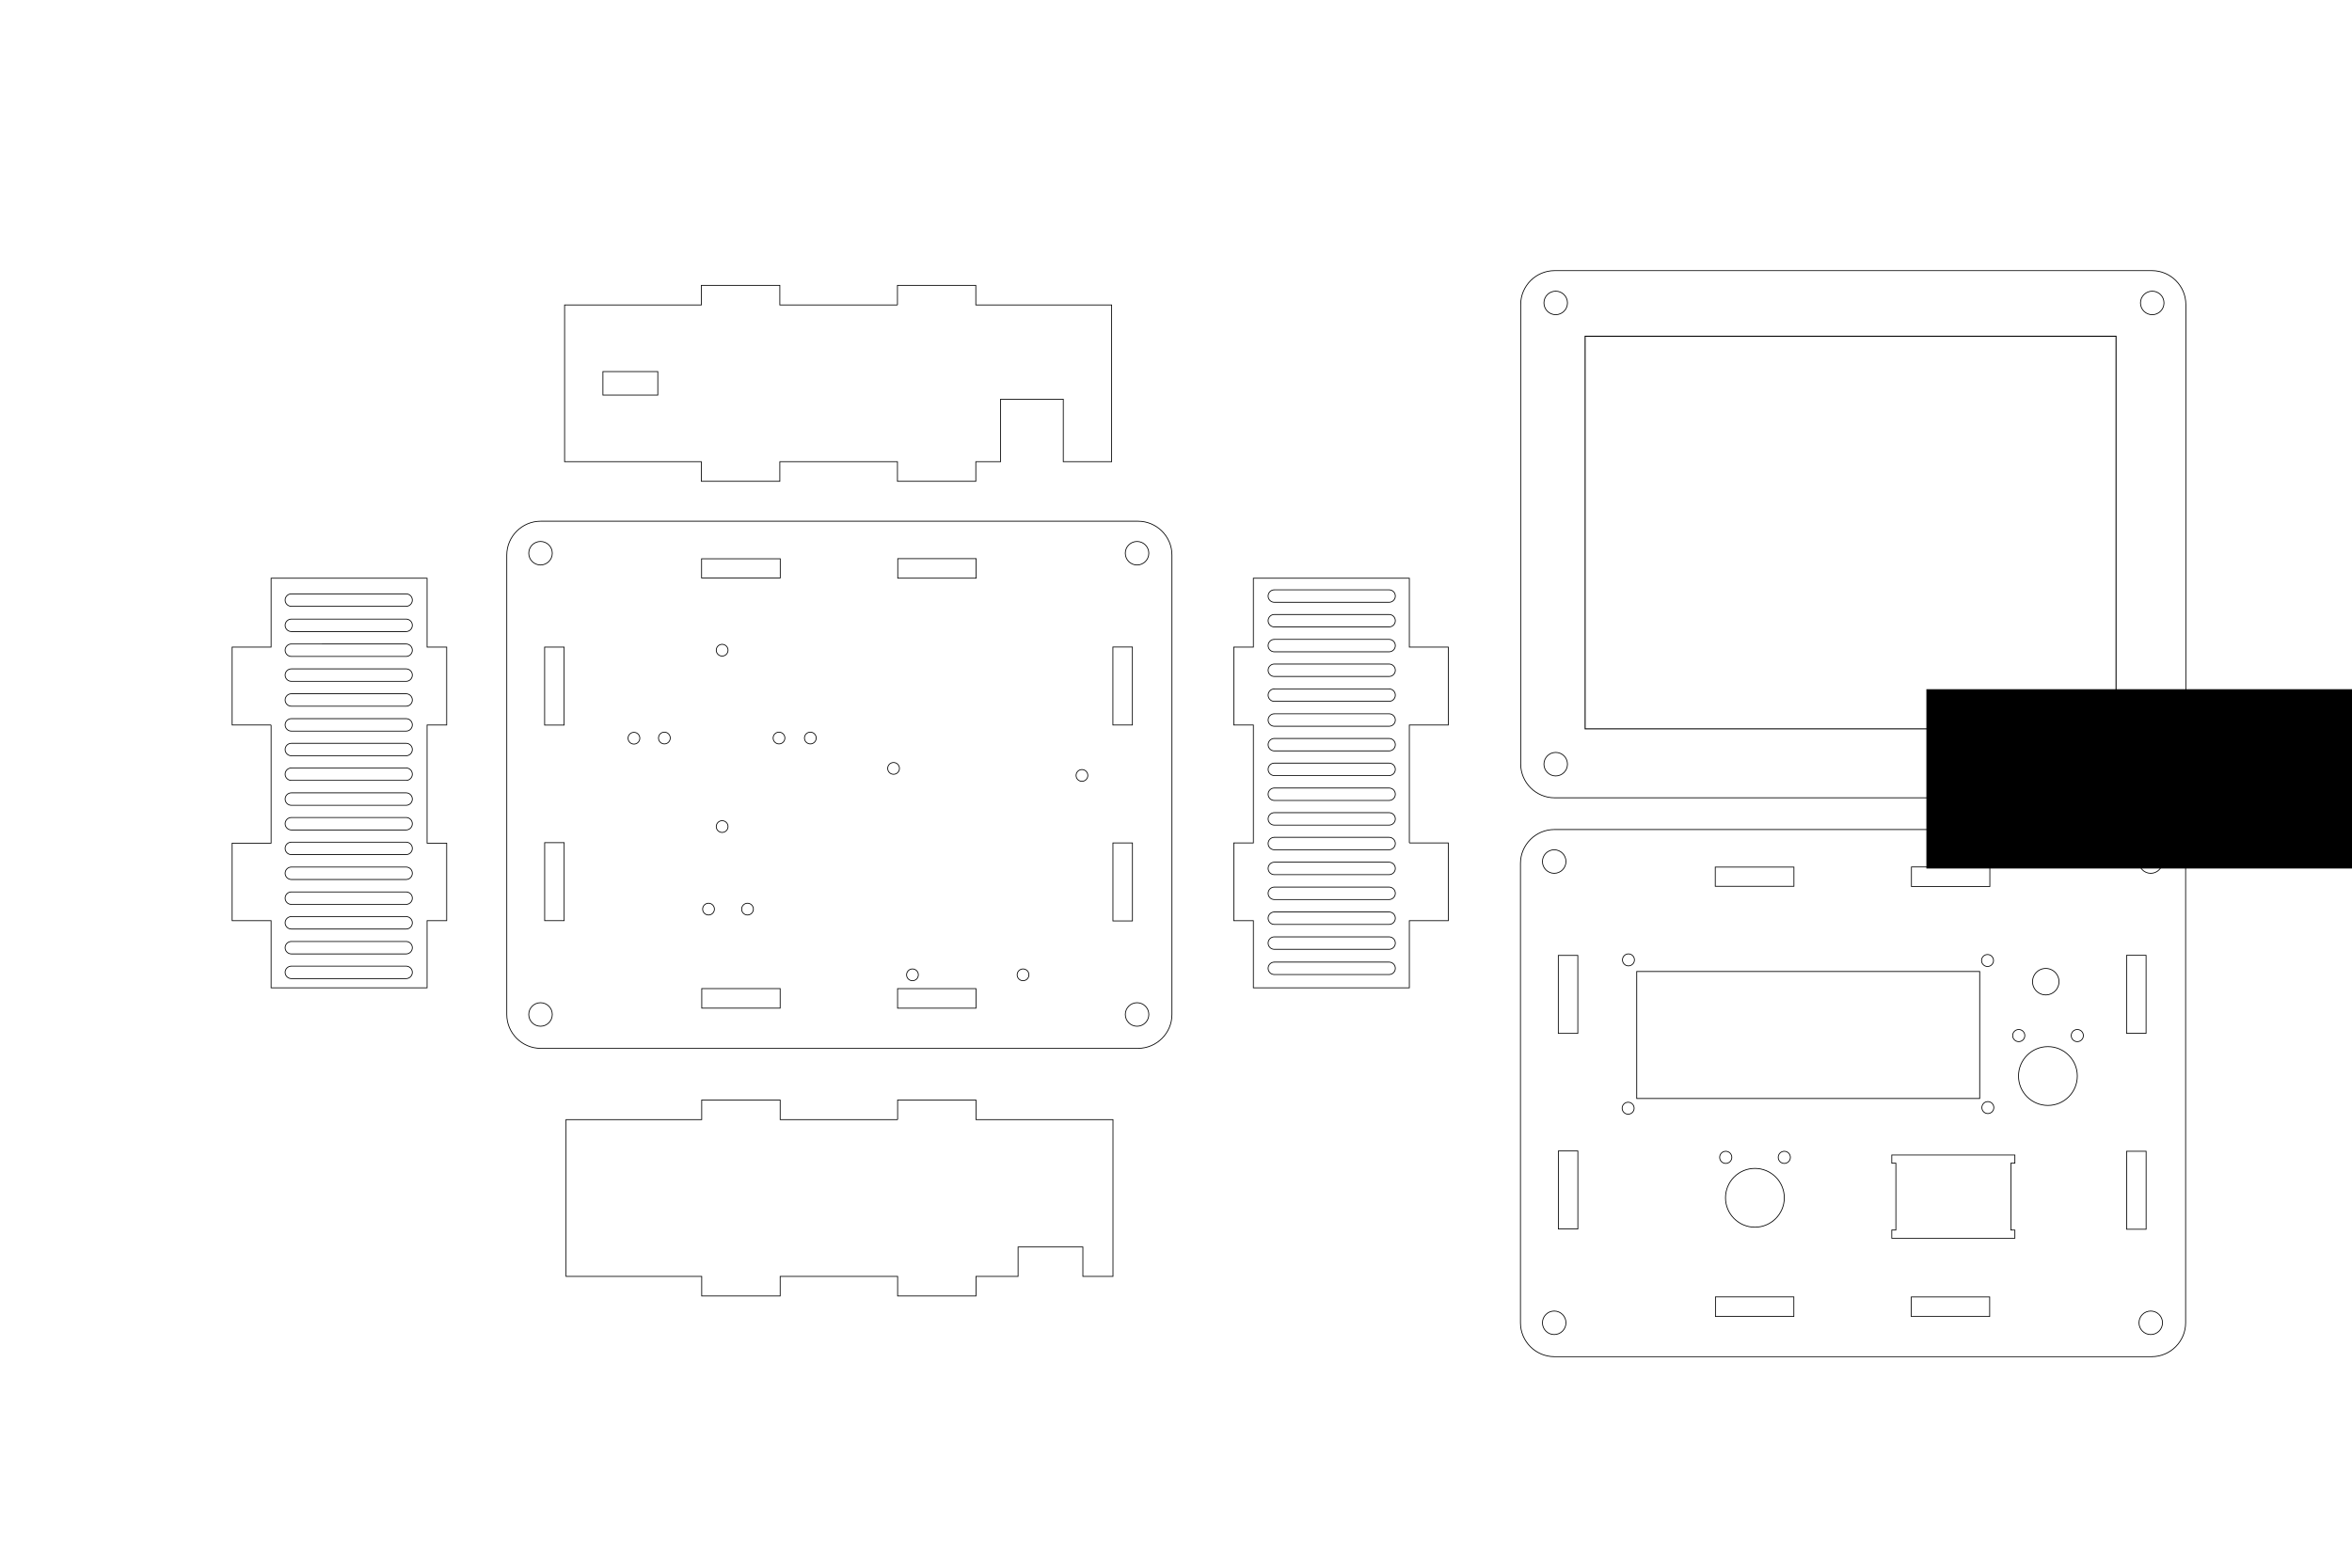 <?xml version="1.0" encoding="UTF-8" standalone="no"?>
<svg
   xmlns:dc="http://purl.org/dc/elements/1.1/"
   xmlns:cc="http://creativecommons.org/ns#"
   xmlns:rdf="http://www.w3.org/1999/02/22-rdf-syntax-ns#"
   xmlns:svg="http://www.w3.org/2000/svg"
   xmlns="http://www.w3.org/2000/svg"
   xmlns:sodipodi="http://sodipodi.sourceforge.net/DTD/sodipodi-0.dtd"
   xmlns:inkscape="http://www.inkscape.org/namespaces/inkscape"
   viewBox="0 0 2125.988 1417.325"
   height="400.001mm"
   width="600.001mm"
   xml:space="preserve"
   version="1.1"
   id="svg2"
   inkscape:version="0.91 r13725"
   sodipodi:docname="box_of_electronics_5mm.svg"><sodipodi:namedview
     pagecolor="#ffffff"
     bordercolor="#666666"
     borderopacity="1"
     objecttolerance="10"
     gridtolerance="10"
     guidetolerance="10"
     inkscape:pageopacity="0"
     inkscape:pageshadow="2"
     inkscape:window-width="1366"
     inkscape:window-height="681"
     id="namedview165"
     showgrid="false"
     inkscape:document-units="mm"
     inkscape:zoom="0.31044397"
     inkscape:cx="996.09647"
     inkscape:cy="793.85858"
     inkscape:window-x="0"
     inkscape:window-y="24"
     inkscape:window-maximized="1"
     inkscape:current-layer="svg2" /><defs
     id="defs6"><clipPath
       id="clipPath16"
       clipPathUnits="userSpaceOnUse"><path
         id="path18"
         d="m 0,1133.86 1700.79,0 L 1700.79,0 0,0 0,1133.86 Z" /></clipPath></defs><g
     id="g256-0"
     transform="matrix(1.25,0,0,-1.25,1944.975,1226.545)"
     style="stroke:#000000;stroke-width:0.567;stroke-miterlimit:4;stroke-dasharray:none"><path
       inkscape:connector-curvature="0"
       d="m 0,0 -431.994,0 c -13.475,0 -24.5,11.025 -24.5,24.5 l 0,332.268 c 0,13.475 11.025,24.5 24.5,24.5 l 431.994,0 c 13.475,0 24.5,-11.025 24.5,-24.5 L 24.5,24.5 C 24.5,11.025 13.475,0 0,0 Z"
       style="fill:none;stroke:#000000;stroke-width:0.567;stroke-linecap:butt;stroke-linejoin:miter;stroke-miterlimit:4;stroke-dasharray:none;stroke-opacity:1"
       id="path258-6" /></g><g
     id="g82"
     transform="matrix(1.25,0,0,-1.25,245.052,655.467)"
     style="stroke-width:0.567;stroke-miterlimit:4;stroke-dasharray:none;stroke:#000000"><path
       inkscape:connector-curvature="0"
       d="m 0,0 0,-85.461 0,-0.001 -28.173,0 0,-56.059 28.173,0 0,0.005 0,-48.567 112.798,0 0,48.562 14.174,0 0,56.059 -14.174,0 0,0.001 0,85.461 14.174,0 0,56.35 -14.174,10e-4 0,49.816 -112.798,0 0,-49.817 -28.173,0 0,-56.341 28.173,0"
       style="fill:none;stroke:#000000;stroke-width:0.567;stroke-linecap:butt;stroke-linejoin:miter;stroke-miterlimit:4;stroke-dasharray:none;stroke-opacity:1"
       id="path84" /></g><g
     id="g86"
     transform="matrix(1.25,0,0,-1.25,367.099,570.972)"
     style="stroke-width:0.567;stroke-miterlimit:4;stroke-dasharray:none;stroke:#000000"><path
       inkscape:connector-curvature="0"
       d="m 0,0 -83,0 c -2.475,0 -4.5,2.025 -4.5,4.5 0,2.475 2.025,4.5 4.5,4.5 L 0,9 C 2.475,9 4.5,6.975 4.5,4.5 4.5,2.025 2.475,0 0,0 Z"
       style="fill:none;stroke:#000000;stroke-width:0.567;stroke-linecap:butt;stroke-linejoin:miter;stroke-miterlimit:4;stroke-dasharray:none;stroke-opacity:1"
       id="path88" /></g><g
     id="g90"
     transform="matrix(1.25,0,0,-1.25,367.099,548.159)"
     style="stroke-width:0.567;stroke-miterlimit:4;stroke-dasharray:none;stroke:#000000"><path
       inkscape:connector-curvature="0"
       d="m 0,0 -83,0 c -2.475,0 -4.5,2.025 -4.5,4.5 0,2.475 2.025,4.5 4.5,4.5 L 0,9 C 2.475,9 4.5,6.975 4.5,4.5 4.5,2.025 2.475,0 0,0 Z"
       style="fill:none;stroke:#000000;stroke-width:0.567;stroke-linecap:butt;stroke-linejoin:miter;stroke-miterlimit:4;stroke-dasharray:none;stroke-opacity:1"
       id="path92" /></g><g
     id="g94"
     transform="matrix(1.25,0,0,-1.25,367.099,593.472)"
     style="stroke-width:0.567;stroke-miterlimit:4;stroke-dasharray:none;stroke:#000000"><path
       inkscape:connector-curvature="0"
       d="m 0,0 -83,0 c -2.475,0 -4.5,2.025 -4.5,4.5 0,2.475 2.025,4.5 4.5,4.5 L 0,9 C 2.475,9 4.5,6.975 4.5,4.5 4.5,2.025 2.475,0 0,0 Z"
       style="fill:none;stroke:#000000;stroke-width:0.567;stroke-linecap:butt;stroke-linejoin:miter;stroke-miterlimit:4;stroke-dasharray:none;stroke-opacity:1"
       id="path96" /></g><g
     id="g98"
     transform="matrix(1.25,0,0,-1.25,367.099,615.972)"
     style="stroke-width:0.567;stroke-miterlimit:4;stroke-dasharray:none;stroke:#000000"><path
       inkscape:connector-curvature="0"
       d="m 0,0 -83,0 c -2.475,0 -4.5,2.025 -4.5,4.5 0,2.475 2.025,4.5 4.5,4.5 L 0,9 C 2.475,9 4.5,6.975 4.5,4.5 4.5,2.025 2.475,0 0,0 Z"
       style="fill:none;stroke:#000000;stroke-width:0.567;stroke-linecap:butt;stroke-linejoin:miter;stroke-miterlimit:4;stroke-dasharray:none;stroke-opacity:1"
       id="path100" /></g><g
     id="g102"
     transform="matrix(1.25,0,0,-1.25,367.099,638.472)"
     style="stroke-width:0.567;stroke-miterlimit:4;stroke-dasharray:none;stroke:#000000"><path
       inkscape:connector-curvature="0"
       d="m 0,0 -83,0 c -2.475,0 -4.5,2.025 -4.5,4.5 0,2.475 2.025,4.5 4.5,4.5 L 0,9 C 2.475,9 4.5,6.975 4.5,4.5 4.5,2.025 2.475,0 0,0 Z"
       style="fill:none;stroke:#000000;stroke-width:0.567;stroke-linecap:butt;stroke-linejoin:miter;stroke-miterlimit:4;stroke-dasharray:none;stroke-opacity:1"
       id="path104" /></g><g
     id="g106"
     transform="matrix(1.25,0,0,-1.25,367.099,660.972)"
     style="stroke-width:0.567;stroke-miterlimit:4;stroke-dasharray:none;stroke:#000000"><path
       inkscape:connector-curvature="0"
       d="m 0,0 -83,0 c -2.475,0 -4.5,2.025 -4.5,4.5 0,2.475 2.025,4.5 4.5,4.5 L 0,9 C 2.475,9 4.5,6.975 4.5,4.5 4.5,2.025 2.475,0 0,0 Z"
       style="fill:none;stroke:#000000;stroke-width:0.567;stroke-linecap:butt;stroke-linejoin:miter;stroke-miterlimit:4;stroke-dasharray:none;stroke-opacity:1"
       id="path108" /></g><g
     id="g110"
     transform="matrix(1.25,0,0,-1.25,367.099,683.264)"
     style="stroke-width:0.567;stroke-miterlimit:4;stroke-dasharray:none;stroke:#000000"><path
       inkscape:connector-curvature="0"
       d="m 0,0 -83,0 c -2.475,0 -4.5,2.024 -4.5,4.5 0,2.475 2.025,4.5 4.5,4.5 L 0,9 C 2.475,9 4.5,6.975 4.5,4.5 4.5,2.024 2.475,0 0,0 Z"
       style="fill:none;stroke:#000000;stroke-width:0.567;stroke-linecap:butt;stroke-linejoin:miter;stroke-miterlimit:4;stroke-dasharray:none;stroke-opacity:1"
       id="path112" /></g><g
     id="g114"
     transform="matrix(1.25,0,0,-1.25,367.099,705.556)"
     style="stroke-width:0.567;stroke-miterlimit:4;stroke-dasharray:none;stroke:#000000"><path
       inkscape:connector-curvature="0"
       d="m 0,0 -83,0 c -2.475,0 -4.5,2.025 -4.5,4.5 0,2.476 2.025,4.5 4.5,4.5 L 0,9 C 2.475,9 4.5,6.976 4.5,4.5 4.5,2.025 2.475,0 0,0 Z"
       style="fill:none;stroke:#000000;stroke-width:0.567;stroke-linecap:butt;stroke-linejoin:miter;stroke-miterlimit:4;stroke-dasharray:none;stroke-opacity:1"
       id="path116" /></g><g
     id="g118"
     transform="matrix(1.25,0,0,-1.25,367.099,728.056)"
     style="stroke-width:0.567;stroke-miterlimit:4;stroke-dasharray:none;stroke:#000000"><path
       inkscape:connector-curvature="0"
       d="m 0,0 -83,0 c -2.475,0 -4.5,2.025 -4.5,4.5 0,2.476 2.025,4.5 4.5,4.5 L 0,9 C 2.475,9 4.5,6.976 4.5,4.5 4.5,2.025 2.475,0 0,0 Z"
       style="fill:none;stroke:#000000;stroke-width:0.567;stroke-linecap:butt;stroke-linejoin:miter;stroke-miterlimit:4;stroke-dasharray:none;stroke-opacity:1"
       id="path120" /></g><g
     id="g122"
     transform="matrix(1.25,0,0,-1.25,367.099,750.347)"
     style="stroke-width:0.567;stroke-miterlimit:4;stroke-dasharray:none;stroke:#000000"><path
       inkscape:connector-curvature="0"
       d="m 0,0 -83,0 c -2.475,0 -4.5,2.025 -4.5,4.5 0,2.475 2.025,4.5 4.5,4.5 L 0,9 C 2.475,9 4.5,6.975 4.5,4.5 4.5,2.025 2.475,0 0,0 Z"
       style="fill:none;stroke:#000000;stroke-width:0.567;stroke-linecap:butt;stroke-linejoin:miter;stroke-miterlimit:4;stroke-dasharray:none;stroke-opacity:1"
       id="path124" /></g><g
     id="g126"
     transform="matrix(1.25,0,0,-1.25,367.099,772.639)"
     style="stroke-width:0.567;stroke-miterlimit:4;stroke-dasharray:none;stroke:#000000"><path
       inkscape:connector-curvature="0"
       d="m 0,0 -83,0 c -2.475,0 -4.5,2.024 -4.5,4.5 0,2.475 2.025,4.5 4.5,4.5 L 0,9 C 2.475,9 4.5,6.975 4.5,4.5 4.5,2.024 2.475,0 0,0 Z"
       style="fill:none;stroke:#000000;stroke-width:0.567;stroke-linecap:butt;stroke-linejoin:miter;stroke-miterlimit:4;stroke-dasharray:none;stroke-opacity:1"
       id="path128" /></g><g
     id="g130"
     transform="matrix(1.25,0,0,-1.25,367.099,795.139)"
     style="stroke-width:0.567;stroke-miterlimit:4;stroke-dasharray:none;stroke:#000000"><path
       inkscape:connector-curvature="0"
       d="m 0,0 -83,0 c -2.475,0 -4.5,2.025 -4.5,4.5 0,2.475 2.025,4.5 4.5,4.5 L 0,9 C 2.475,9 4.5,6.975 4.5,4.5 4.5,2.025 2.475,0 0,0 Z"
       style="fill:none;stroke:#000000;stroke-width:0.567;stroke-linecap:butt;stroke-linejoin:miter;stroke-miterlimit:4;stroke-dasharray:none;stroke-opacity:1"
       id="path132" /></g><g
     id="g134"
     transform="matrix(1.25,0,0,-1.25,367.099,817.639)"
     style="stroke-width:0.567;stroke-miterlimit:4;stroke-dasharray:none;stroke:#000000"><path
       inkscape:connector-curvature="0"
       d="m 0,0 -83,0 c -2.475,0 -4.5,2.025 -4.5,4.5 0,2.475 2.025,4.5 4.5,4.5 L 0,9 C 2.475,9 4.5,6.975 4.5,4.5 4.5,2.025 2.475,0 0,0 Z"
       style="fill:none;stroke:#000000;stroke-width:0.567;stroke-linecap:butt;stroke-linejoin:miter;stroke-miterlimit:4;stroke-dasharray:none;stroke-opacity:1"
       id="path136" /></g><g
     id="g138"
     transform="matrix(1.25,0,0,-1.25,367.099,839.931)"
     style="stroke-width:0.567;stroke-miterlimit:4;stroke-dasharray:none;stroke:#000000"><path
       inkscape:connector-curvature="0"
       d="m 0,0 -83,0 c -2.475,0 -4.5,2.025 -4.5,4.5 0,2.475 2.025,4.5 4.5,4.5 L 0,9 C 2.475,9 4.5,6.975 4.5,4.5 4.5,2.025 2.475,0 0,0 Z"
       style="fill:none;stroke:#000000;stroke-width:0.567;stroke-linecap:butt;stroke-linejoin:miter;stroke-miterlimit:4;stroke-dasharray:none;stroke-opacity:1"
       id="path140" /></g><g
     id="g142"
     transform="matrix(1.25,0,0,-1.25,367.099,862.431)"
     style="stroke-width:0.567;stroke-miterlimit:4;stroke-dasharray:none;stroke:#000000"><path
       inkscape:connector-curvature="0"
       d="m 0,0 -83,0 c -2.475,0 -4.5,2.025 -4.5,4.5 0,2.475 2.025,4.5 4.5,4.5 L 0,9 C 2.475,9 4.5,6.975 4.5,4.5 4.5,2.025 2.475,0 0,0 Z"
       style="fill:none;stroke:#000000;stroke-width:0.567;stroke-linecap:butt;stroke-linejoin:miter;stroke-miterlimit:4;stroke-dasharray:none;stroke-opacity:1"
       id="path144" /></g><g
     id="g146"
     transform="matrix(1.25,0,0,-1.25,367.099,884.722)"
     style="stroke-width:0.567;stroke-miterlimit:4;stroke-dasharray:none;stroke:#000000"><path
       inkscape:connector-curvature="0"
       d="m 0,0 -83,0 c -2.475,0 -4.5,2.025 -4.5,4.5 0,2.475 2.025,4.5 4.5,4.5 L 0,9 C 2.475,9 4.5,6.975 4.5,4.5 4.5,2.025 2.475,0 0,0 Z"
       style="fill:none;stroke:#000000;stroke-width:0.567;stroke-linecap:butt;stroke-linejoin:miter;stroke-miterlimit:4;stroke-dasharray:none;stroke-opacity:1"
       id="path148" /></g><g
     id="g150"
     transform="matrix(1.25,0,0,-1.25,1273.922,762.074)"
     style="stroke-width:0.567;stroke-miterlimit:4;stroke-dasharray:none;stroke:#000000"><path
       inkscape:connector-curvature="0"
       d="m 0,0 0,85.285 0,0.001 28.173,0 0,56.35 -28.173,0 0,-0.005 0,49.821 -112.798,0 0,-49.816 -14.174,0 0,-56.35 14.174,0 0,-0.001 0,-85.294 -14.174,0 0,-56.226 14.174,-10e-4 0,-48.562 112.798,0 0,48.563 28.173,0 0,56.226 -28.173,0"
       style="fill:none;stroke:#000000;stroke-width:0.567;stroke-linecap:butt;stroke-linejoin:miter;stroke-miterlimit:4;stroke-dasharray:none;stroke-opacity:1"
       id="path152" /></g><g
     id="g154"
     transform="matrix(1.25,0,0,-1.25,1151.875,847.008)"
     style="stroke-width:0.567;stroke-miterlimit:4;stroke-dasharray:none;stroke:#000000"><path
       inkscape:connector-curvature="0"
       d="m 0,0 83,0 c 2.475,0 4.5,-2.025 4.5,-4.5 C 87.5,-6.975 85.475,-9 83,-9 L 0,-9 c -2.475,0 -4.5,2.025 -4.5,4.5 0,2.475 2.025,4.5 4.5,4.5 z"
       style="fill:none;stroke:#000000;stroke-width:0.567;stroke-linecap:butt;stroke-linejoin:miter;stroke-miterlimit:4;stroke-dasharray:none;stroke-opacity:1"
       id="path156" /></g><g
     id="g158"
     transform="matrix(1.25,0,0,-1.25,1151.875,869.821)"
     style="stroke-width:0.567;stroke-miterlimit:4;stroke-dasharray:none;stroke:#000000"><path
       inkscape:connector-curvature="0"
       d="m 0,0 83,0 c 2.475,0 4.5,-2.025 4.5,-4.5 C 87.5,-6.975 85.475,-9 83,-9 L 0,-9 c -2.475,0 -4.5,2.025 -4.5,4.5 0,2.475 2.025,4.5 4.5,4.5 z"
       style="fill:none;stroke:#000000;stroke-width:0.567;stroke-linecap:butt;stroke-linejoin:miter;stroke-miterlimit:4;stroke-dasharray:none;stroke-opacity:1"
       id="path160" /></g><g
     id="g162"
     transform="matrix(1.25,0,0,-1.25,1151.875,824.508)"
     style="stroke-width:0.567;stroke-miterlimit:4;stroke-dasharray:none;stroke:#000000"><path
       inkscape:connector-curvature="0"
       d="m 0,0 83,0 c 2.475,0 4.5,-2.025 4.5,-4.5 C 87.5,-6.975 85.475,-9 83,-9 L 0,-9 c -2.475,0 -4.5,2.025 -4.5,4.5 0,2.475 2.025,4.5 4.5,4.5 z"
       style="fill:none;stroke:#000000;stroke-width:0.567;stroke-linecap:butt;stroke-linejoin:miter;stroke-miterlimit:4;stroke-dasharray:none;stroke-opacity:1"
       id="path164" /></g><g
     id="g166"
     transform="matrix(1.25,0,0,-1.25,1151.875,802.008)"
     style="stroke-width:0.567;stroke-miterlimit:4;stroke-dasharray:none;stroke:#000000"><path
       inkscape:connector-curvature="0"
       d="m 0,0 83,0 c 2.475,0 4.5,-2.025 4.5,-4.5 C 87.5,-6.975 85.475,-9 83,-9 L 0,-9 c -2.475,0 -4.5,2.025 -4.5,4.5 0,2.475 2.025,4.5 4.5,4.5 z"
       style="fill:none;stroke:#000000;stroke-width:0.567;stroke-linecap:butt;stroke-linejoin:miter;stroke-miterlimit:4;stroke-dasharray:none;stroke-opacity:1"
       id="path168" /></g><g
     id="g170"
     transform="matrix(1.25,0,0,-1.25,1151.875,779.508)"
     style="stroke-width:0.567;stroke-miterlimit:4;stroke-dasharray:none;stroke:#000000"><path
       inkscape:connector-curvature="0"
       d="m 0,0 83,0 c 2.475,0 4.5,-2.025 4.5,-4.5 C 87.5,-6.975 85.475,-9 83,-9 L 0,-9 c -2.475,0 -4.5,2.025 -4.5,4.5 0,2.475 2.025,4.5 4.5,4.5 z"
       style="fill:none;stroke:#000000;stroke-width:0.567;stroke-linecap:butt;stroke-linejoin:miter;stroke-miterlimit:4;stroke-dasharray:none;stroke-opacity:1"
       id="path172" /></g><g
     id="g174"
     transform="matrix(1.25,0,0,-1.25,1151.875,757.008)"
     style="stroke-width:0.567;stroke-miterlimit:4;stroke-dasharray:none;stroke:#000000"><path
       inkscape:connector-curvature="0"
       d="m 0,0 83,0 c 2.475,0 4.5,-2.025 4.5,-4.5 C 87.5,-6.975 85.475,-9 83,-9 L 0,-9 c -2.475,0 -4.5,2.025 -4.5,4.5 0,2.475 2.025,4.5 4.5,4.5 z"
       style="fill:none;stroke:#000000;stroke-width:0.567;stroke-linecap:butt;stroke-linejoin:miter;stroke-miterlimit:4;stroke-dasharray:none;stroke-opacity:1"
       id="path176" /></g><g
     id="g178"
     transform="matrix(1.25,0,0,-1.25,1151.875,734.716)"
     style="stroke-width:0.567;stroke-miterlimit:4;stroke-dasharray:none;stroke:#000000"><path
       inkscape:connector-curvature="0"
       d="m 0,0 83,0 c 2.475,0 4.5,-2.024 4.5,-4.5 C 87.5,-6.975 85.475,-9 83,-9 L 0,-9 c -2.475,0 -4.5,2.025 -4.5,4.5 0,2.476 2.025,4.5 4.5,4.5 z"
       style="fill:none;stroke:#000000;stroke-width:0.567;stroke-linecap:butt;stroke-linejoin:miter;stroke-miterlimit:4;stroke-dasharray:none;stroke-opacity:1"
       id="path180" /></g><g
     id="g182"
     transform="matrix(1.25,0,0,-1.25,1151.875,712.424)"
     style="stroke-width:0.567;stroke-miterlimit:4;stroke-dasharray:none;stroke:#000000"><path
       inkscape:connector-curvature="0"
       d="m 0,0 83,0 c 2.475,0 4.5,-2.025 4.5,-4.5 C 87.5,-6.976 85.475,-9 83,-9 L 0,-9 c -2.475,0 -4.5,2.024 -4.5,4.5 0,2.475 2.025,4.5 4.5,4.5 z"
       style="fill:none;stroke:#000000;stroke-width:0.567;stroke-linecap:butt;stroke-linejoin:miter;stroke-miterlimit:4;stroke-dasharray:none;stroke-opacity:1"
       id="path184" /></g><g
     id="g186"
     transform="matrix(1.25,0,0,-1.25,1151.875,689.924)"
     style="stroke-width:0.567;stroke-miterlimit:4;stroke-dasharray:none;stroke:#000000"><path
       inkscape:connector-curvature="0"
       d="m 0,0 83,0 c 2.475,0 4.5,-2.025 4.5,-4.5 C 87.5,-6.976 85.475,-9 83,-9 L 0,-9 c -2.475,0 -4.5,2.024 -4.5,4.5 0,2.475 2.025,4.5 4.5,4.5 z"
       style="fill:none;stroke:#000000;stroke-width:0.567;stroke-linecap:butt;stroke-linejoin:miter;stroke-miterlimit:4;stroke-dasharray:none;stroke-opacity:1"
       id="path188" /></g><g
     id="g190"
     transform="matrix(1.25,0,0,-1.25,1151.875,667.633)"
     style="stroke-width:0.567;stroke-miterlimit:4;stroke-dasharray:none;stroke:#000000"><path
       inkscape:connector-curvature="0"
       d="m 0,0 83,0 c 2.475,0 4.5,-2.025 4.5,-4.5 C 87.5,-6.975 85.475,-9 83,-9 L 0,-9 c -2.475,0 -4.5,2.025 -4.5,4.5 0,2.475 2.025,4.5 4.5,4.5 z"
       style="fill:none;stroke:#000000;stroke-width:0.567;stroke-linecap:butt;stroke-linejoin:miter;stroke-miterlimit:4;stroke-dasharray:none;stroke-opacity:1"
       id="path192" /></g><g
     id="g194"
     transform="matrix(1.25,0,0,-1.25,1151.875,645.341)"
     style="stroke-width:0.567;stroke-miterlimit:4;stroke-dasharray:none;stroke:#000000"><path
       inkscape:connector-curvature="0"
       d="m 0,0 83,0 c 2.475,0 4.5,-2.024 4.5,-4.5 C 87.5,-6.975 85.475,-9 83,-9 L 0,-9 c -2.475,0 -4.5,2.025 -4.5,4.5 0,2.476 2.025,4.5 4.5,4.5 z"
       style="fill:none;stroke:#000000;stroke-width:0.567;stroke-linecap:butt;stroke-linejoin:miter;stroke-miterlimit:4;stroke-dasharray:none;stroke-opacity:1"
       id="path196" /></g><g
     id="g198"
     transform="matrix(1.25,0,0,-1.25,1151.875,622.841)"
     style="stroke-width:0.567;stroke-miterlimit:4;stroke-dasharray:none;stroke:#000000"><path
       inkscape:connector-curvature="0"
       d="m 0,0 83,0 c 2.475,0 4.5,-2.024 4.5,-4.5 C 87.5,-6.975 85.475,-9 83,-9 L 0,-9 c -2.475,0 -4.5,2.025 -4.5,4.5 0,2.476 2.025,4.5 4.5,4.5 z"
       style="fill:none;stroke:#000000;stroke-width:0.567;stroke-linecap:butt;stroke-linejoin:miter;stroke-miterlimit:4;stroke-dasharray:none;stroke-opacity:1"
       id="path200" /></g><g
     id="g202"
     transform="matrix(1.25,0,0,-1.25,1151.875,600.341)"
     style="stroke-width:0.567;stroke-miterlimit:4;stroke-dasharray:none;stroke:#000000"><path
       inkscape:connector-curvature="0"
       d="m 0,0 83,0 c 2.475,0 4.5,-2.024 4.5,-4.5 C 87.5,-6.975 85.475,-9 83,-9 L 0,-9 c -2.475,0 -4.5,2.025 -4.5,4.5 0,2.476 2.025,4.5 4.5,4.5 z"
       style="fill:none;stroke:#000000;stroke-width:0.567;stroke-linecap:butt;stroke-linejoin:miter;stroke-miterlimit:4;stroke-dasharray:none;stroke-opacity:1"
       id="path204" /></g><g
     id="g206"
     transform="matrix(1.25,0,0,-1.25,1151.875,578.049)"
     style="stroke-width:0.567;stroke-miterlimit:4;stroke-dasharray:none;stroke:#000000"><path
       inkscape:connector-curvature="0"
       d="m 0,0 83,0 c 2.475,0 4.5,-2.025 4.5,-4.5 C 87.5,-6.976 85.475,-9 83,-9 L 0,-9 c -2.475,0 -4.5,2.024 -4.5,4.5 0,2.475 2.025,4.5 4.5,4.5 z"
       style="fill:none;stroke:#000000;stroke-width:0.567;stroke-linecap:butt;stroke-linejoin:miter;stroke-miterlimit:4;stroke-dasharray:none;stroke-opacity:1"
       id="path208" /></g><g
     id="g210"
     transform="matrix(1.25,0,0,-1.25,1151.875,555.549)"
     style="stroke-width:0.567;stroke-miterlimit:4;stroke-dasharray:none;stroke:#000000"><path
       inkscape:connector-curvature="0"
       d="m 0,0 83,0 c 2.475,0 4.5,-2.025 4.5,-4.5 C 87.5,-6.976 85.475,-9 83,-9 L 0,-9 c -2.475,0 -4.5,2.024 -4.5,4.5 0,2.475 2.025,4.5 4.5,4.5 z"
       style="fill:none;stroke:#000000;stroke-width:0.567;stroke-linecap:butt;stroke-linejoin:miter;stroke-miterlimit:4;stroke-dasharray:none;stroke-opacity:1"
       id="path212" /></g><g
     id="g214"
     transform="matrix(1.25,0,0,-1.25,1151.875,533.258)"
     style="stroke-width:0.567;stroke-miterlimit:4;stroke-dasharray:none;stroke:#000000"><path
       inkscape:connector-curvature="0"
       d="m 0,0 83,0 c 2.475,0 4.5,-2.025 4.5,-4.5 C 87.5,-6.975 85.475,-9 83,-9 L 0,-9 c -2.475,0 -4.5,2.025 -4.5,4.5 0,2.475 2.025,4.5 4.5,4.5 z"
       style="fill:none;stroke:#000000;stroke-width:0.567;stroke-linecap:butt;stroke-linejoin:miter;stroke-miterlimit:4;stroke-dasharray:none;stroke-opacity:1"
       id="path216" /></g><g
     id="g218"
     transform="matrix(1.25,0,0,-1.25,811.212,275.702)"
     style="stroke-width:0.567;stroke-miterlimit:4;stroke-dasharray:none;stroke:#000000"><path
       inkscape:connector-curvature="0"
       d="m 0,0 -85.053,0 -0.002,0 0,14.173 -56.742,0 0,-14.173 0.006,0 -98.9,0 0,-113.386 98.894,0 0,-14.173 56.742,0 0,14.173 0.002,0 85.062,0 0,-14.173 56.664,0 0,14.173 17.892,0 0.001,-0.153 0,45.354 45.354,0 0,-45.354 0,0.153 34.968,0 0,113.386 -98.215,0 0,14.173 -56.664,0 0,-14.173"
       style="fill:none;stroke:#000000;stroke-width:0.567;stroke-linecap:butt;stroke-linejoin:miter;stroke-miterlimit:4;stroke-dasharray:none;stroke-opacity:1"
       id="path220" /></g><path
     inkscape:connector-curvature="0"
     d="m 594.591,357.199 -49.606,0 0,-21.26 49.606,0 0,21.26 z"
     style="fill:none;stroke:#000000;stroke-width:0.709;stroke-linecap:butt;stroke-linejoin:miter;stroke-miterlimit:4;stroke-dasharray:none;stroke-opacity:1"
     id="path222" /><g
     id="g224"
     transform="matrix(1.25,0,0,-1.25,1038.42,500.175)"
     style="stroke-width:0.567;stroke-miterlimit:4;stroke-dasharray:none;stroke:#000000"><path
       inkscape:connector-curvature="0"
       d="m 0,0 c 0,-4.696 -3.807,-8.504 -8.504,-8.504 -4.696,0 -8.504,3.808 -8.504,8.504 0,4.697 3.808,8.504 8.504,8.504 C -3.807,8.504 0,4.697 0,0 Z"
       style="fill:none;stroke:#000000;stroke-width:0.567;stroke-linecap:butt;stroke-linejoin:miter;stroke-miterlimit:4;stroke-dasharray:none;stroke-opacity:1"
       id="path226" /></g><path
     inkscape:connector-curvature="0"
     d="m 492.329,832.351 17.636,0 0,-70.511 -17.636,0 0,70.511 z"
     style="fill:none;stroke:#000000;stroke-width:0.709;stroke-linecap:butt;stroke-linejoin:miter;stroke-miterlimit:4;stroke-dasharray:none;stroke-opacity:1"
     id="path228" /><path
     inkscape:connector-curvature="0"
     d="m 492.291,655.541 17.636,0 0,-70.511 -17.636,0 0,70.511 z"
     style="fill:none;stroke:#000000;stroke-width:0.709;stroke-linecap:butt;stroke-linejoin:miter;stroke-miterlimit:4;stroke-dasharray:none;stroke-opacity:1"
     id="path230" /><path
     inkscape:connector-curvature="0"
     d="m 1005.987,832.601 17.636,0 0,-70.511 -17.636,0 0,70.511 z"
     style="fill:none;stroke:#000000;stroke-width:0.709;stroke-linecap:butt;stroke-linejoin:miter;stroke-miterlimit:4;stroke-dasharray:none;stroke-opacity:1"
     id="path232" /><path
     inkscape:connector-curvature="0"
     d="m 1005.951,655.467 17.636,0 0,-70.511 -17.636,0 0,70.511 z"
     style="fill:none;stroke:#000000;stroke-width:0.709;stroke-linecap:butt;stroke-linejoin:miter;stroke-miterlimit:4;stroke-dasharray:none;stroke-opacity:1"
     id="path234" /><path
     inkscape:connector-curvature="0"
     d="m 705.195,893.771 -70.866,0 0,17.681 70.866,0 0,-17.681 z"
     style="fill:none;stroke:#000000;stroke-width:0.709;stroke-linecap:butt;stroke-linejoin:miter;stroke-miterlimit:4;stroke-dasharray:none;stroke-opacity:1"
     id="path236" /><path
     inkscape:connector-curvature="0"
     d="m 882.2,893.81 -70.866,0 0,17.676 70.866,0 0,-17.676 z"
     style="fill:none;stroke:#000000;stroke-width:0.709;stroke-linecap:butt;stroke-linejoin:miter;stroke-miterlimit:4;stroke-dasharray:none;stroke-opacity:1"
     id="path238" /><path
     inkscape:connector-curvature="0"
     d="m 705.274,505.181 -71.104,0 0,17.363 71.104,0 0,-17.363 z"
     style="fill:none;stroke:#000000;stroke-width:0.709;stroke-linecap:butt;stroke-linejoin:miter;stroke-miterlimit:4;stroke-dasharray:none;stroke-opacity:1"
     id="path240" /><path
     inkscape:connector-curvature="0"
     d="m 882.359,505.06 -70.866,0 0,17.676 70.866,0 0,-17.676 z"
     style="fill:none;stroke:#000000;stroke-width:0.709;stroke-linecap:butt;stroke-linejoin:miter;stroke-miterlimit:4;stroke-dasharray:none;stroke-opacity:1"
     id="path242" /><g
     id="g244"
     transform="matrix(1.25,0,0,-1.25,499.213,917.175)"
     style="stroke-width:0.567;stroke-miterlimit:4;stroke-dasharray:none;stroke:#000000"><path
       inkscape:connector-curvature="0"
       d="m 0,0 c 0,-4.696 -3.808,-8.504 -8.504,-8.504 -4.697,0 -8.504,3.808 -8.504,8.504 0,4.697 3.807,8.504 8.504,8.504 C -3.808,8.504 0,4.697 0,0 Z"
       style="fill:none;stroke:#000000;stroke-width:0.567;stroke-linecap:butt;stroke-linejoin:miter;stroke-miterlimit:4;stroke-dasharray:none;stroke-opacity:1"
       id="path246" /></g><g
     id="g248"
     transform="matrix(1.25,0,0,-1.25,1038.432,917.175)"
     style="stroke-width:0.567;stroke-miterlimit:4;stroke-dasharray:none;stroke:#000000"><path
       inkscape:connector-curvature="0"
       d="m 0,0 c 0,-4.696 -3.808,-8.504 -8.504,-8.504 -4.697,0 -8.504,3.808 -8.504,8.504 0,4.697 3.807,8.504 8.504,8.504 C -3.808,8.504 0,4.697 0,0 Z"
       style="fill:none;stroke:#000000;stroke-width:0.567;stroke-linecap:butt;stroke-linejoin:miter;stroke-miterlimit:4;stroke-dasharray:none;stroke-opacity:1"
       id="path250" /></g><g
     id="g252"
     transform="matrix(1.25,0,0,-1.25,499.213,500.168)"
     style="stroke-width:0.567;stroke-miterlimit:4;stroke-dasharray:none;stroke:#000000"><path
       inkscape:connector-curvature="0"
       d="m 0,0 c 0,-4.697 -3.808,-8.504 -8.504,-8.504 -4.697,0 -8.504,3.807 -8.504,8.504 0,4.697 3.807,8.504 8.504,8.504 C -3.808,8.504 0,4.697 0,0 Z"
       style="fill:none;stroke:#000000;stroke-width:0.567;stroke-linecap:butt;stroke-linejoin:miter;stroke-miterlimit:4;stroke-dasharray:none;stroke-opacity:1"
       id="path254" /></g><g
     id="g256"
     transform="matrix(1.25,0,0,-1.25,1028.7,947.8)"
     style="stroke-width:0.567;stroke-miterlimit:4;stroke-dasharray:none;stroke:#000000"><path
       inkscape:connector-curvature="0"
       d="m 0,0 -431.994,0 c -13.475,0 -24.5,11.025 -24.5,24.5 l 0,332.268 c 0,13.475 11.025,24.5 24.5,24.5 l 431.994,0 c 13.475,0 24.5,-11.025 24.5,-24.5 L 24.5,24.5 C 24.5,11.025 13.475,0 0,0 Z"
       style="fill:none;stroke:#000000;stroke-width:0.567;stroke-linecap:butt;stroke-linejoin:miter;stroke-miterlimit:4;stroke-dasharray:none;stroke-opacity:1"
       id="path258" /></g><g
     id="g260"
     transform="matrix(1.25,0,0,-1.25,830.101,881.325)"
     style="stroke-width:0.567;stroke-miterlimit:4;stroke-dasharray:none;stroke:#000000"><path
       inkscape:connector-curvature="0"
       d="m 0,0 c 0,-2.348 -1.904,-4.252 -4.252,-4.252 -2.349,0 -4.252,1.904 -4.252,4.252 0,2.349 1.903,4.252 4.252,4.252 C -1.904,4.252 0,2.349 0,0 Z"
       style="fill:none;stroke:#000000;stroke-width:0.567;stroke-linecap:butt;stroke-linejoin:miter;stroke-miterlimit:4;stroke-dasharray:none;stroke-opacity:1"
       id="path262" /></g><g
     id="g264"
     transform="matrix(1.25,0,0,-1.25,930.049,881.325)"
     style="stroke-width:0.567;stroke-miterlimit:4;stroke-dasharray:none;stroke:#000000"><path
       inkscape:connector-curvature="0"
       d="m 0,0 c 0,-2.348 -1.903,-4.252 -4.252,-4.252 -2.348,0 -4.252,1.904 -4.252,4.252 0,2.349 1.904,4.252 4.252,4.252 C -1.903,4.252 0,2.349 0,0 Z"
       style="fill:none;stroke:#000000;stroke-width:0.567;stroke-linecap:butt;stroke-linejoin:miter;stroke-miterlimit:4;stroke-dasharray:none;stroke-opacity:1"
       id="path266" /></g><g
     id="g268"
     transform="matrix(1.25,0,0,-1.25,983.301,701.063)"
     style="stroke-width:0.567;stroke-miterlimit:4;stroke-dasharray:none;stroke:#000000"><path
       inkscape:connector-curvature="0"
       d="m 0,0 c 0,-2.349 -1.904,-4.252 -4.252,-4.252 -2.348,0 -4.252,1.903 -4.252,4.252 0,2.349 1.904,4.252 4.252,4.252 C -1.904,4.252 0,2.349 0,0 Z"
       style="fill:none;stroke:#000000;stroke-width:0.567;stroke-linecap:butt;stroke-linejoin:miter;stroke-miterlimit:4;stroke-dasharray:none;stroke-opacity:1"
       id="path270" /></g><g
     id="g272"
     transform="matrix(1.25,0,0,-1.25,813.019,694.703)"
     style="stroke-width:0.567;stroke-miterlimit:4;stroke-dasharray:none;stroke:#000000"><path
       inkscape:connector-curvature="0"
       d="m 0,0 c 0,-2.349 -1.904,-4.252 -4.252,-4.252 -2.349,0 -4.252,1.903 -4.252,4.252 0,2.349 1.903,4.252 4.252,4.252 C -1.904,4.252 0,2.349 0,0 Z"
       style="fill:none;stroke:#000000;stroke-width:0.567;stroke-linecap:butt;stroke-linejoin:miter;stroke-miterlimit:4;stroke-dasharray:none;stroke-opacity:1"
       id="path274" /></g><g
     id="g276"
     transform="matrix(1.25,0,0,-1.25,576.783,663.647)"
     style="stroke-width:0.567;stroke-miterlimit:4;stroke-dasharray:none;stroke:#000000"><path
       inkscape:connector-curvature="0"
       d="m 0,0 c 1.661,-1.66 1.661,-4.353 0,-6.013 -1.66,-1.661 -4.352,-1.661 -6.013,0 -1.661,1.66 -1.661,4.353 0,6.013 C -4.352,1.66 -1.66,1.66 0,0 Z"
       style="fill:none;stroke:#000000;stroke-width:0.567;stroke-linecap:butt;stroke-linejoin:miter;stroke-miterlimit:4;stroke-dasharray:none;stroke-opacity:1"
       id="path278" /></g><g
     id="g280"
     transform="matrix(1.25,0,0,-1.25,656.507,591.594)"
     style="stroke-width:0.567;stroke-miterlimit:4;stroke-dasharray:none;stroke:#000000"><path
       inkscape:connector-curvature="0"
       d="m 0,0 c -1.66,-1.66 -4.352,-1.66 -6.013,0 -1.66,1.661 -1.66,4.353 0,6.014 1.661,1.66 4.353,1.66 6.013,0 C 1.661,4.353 1.661,1.661 0,0 Z"
       style="fill:none;stroke:#000000;stroke-width:0.567;stroke-linecap:butt;stroke-linejoin:miter;stroke-miterlimit:4;stroke-dasharray:none;stroke-opacity:1"
       id="path282" /></g><g
     id="g284"
     transform="matrix(1.25,0,0,-1.25,728.715,670.997)"
     style="stroke-width:0.567;stroke-miterlimit:4;stroke-dasharray:none;stroke:#000000"><path
       inkscape:connector-curvature="0"
       d="m 0,0 c -1.66,1.661 -1.66,4.353 0,6.014 1.66,1.66 4.353,1.66 6.014,0 C 7.674,4.353 7.674,1.661 6.014,0 4.353,-1.66 1.66,-1.66 0,0 Z"
       style="fill:none;stroke:#000000;stroke-width:0.567;stroke-linecap:butt;stroke-linejoin:miter;stroke-miterlimit:4;stroke-dasharray:none;stroke-opacity:1"
       id="path286" /></g><g
     id="g288"
     transform="matrix(1.25,0,0,-1.25,648.991,743.526)"
     style="stroke-width:0.567;stroke-miterlimit:4;stroke-dasharray:none;stroke:#000000"><path
       inkscape:connector-curvature="0"
       d="m 0,0 c 1.66,1.661 4.353,1.661 6.013,0 1.661,-1.66 1.661,-4.353 0,-6.013 C 4.353,-7.674 1.66,-7.674 0,-6.013 -1.661,-4.353 -1.661,-1.66 0,0 Z"
       style="fill:none;stroke:#000000;stroke-width:0.567;stroke-linecap:butt;stroke-linejoin:miter;stroke-miterlimit:4;stroke-dasharray:none;stroke-opacity:1"
       id="path290" /></g><g
     id="g292"
     transform="matrix(1.25,0,0,-1.25,605.857,667.239)"
     style="stroke-width:0.567;stroke-miterlimit:4;stroke-dasharray:none;stroke:#000000"><path
       inkscape:connector-curvature="0"
       d="m 0,0 c 0,-2.349 -1.904,-4.252 -4.252,-4.252 -2.349,0 -4.252,1.903 -4.252,4.252 0,2.349 1.903,4.252 4.252,4.252 C -1.904,4.252 0,2.349 0,0 Z"
       style="fill:none;stroke:#000000;stroke-width:0.567;stroke-linecap:butt;stroke-linejoin:miter;stroke-miterlimit:4;stroke-dasharray:none;stroke-opacity:1"
       id="path294" /></g><g
     id="g296"
     transform="matrix(1.25,0,0,-1.25,709.463,667.239)"
     style="stroke-width:0.567;stroke-miterlimit:4;stroke-dasharray:none;stroke:#000000"><path
       inkscape:connector-curvature="0"
       d="m 0,0 c 0,-2.349 -1.904,-4.252 -4.252,-4.252 -2.348,0 -4.252,1.903 -4.252,4.252 0,2.349 1.904,4.252 4.252,4.252 C -1.904,4.252 0,2.349 0,0 Z"
       style="fill:none;stroke:#000000;stroke-width:0.567;stroke-linecap:butt;stroke-linejoin:miter;stroke-miterlimit:4;stroke-dasharray:none;stroke-opacity:1"
       id="path298" /></g><g
     id="g300"
     transform="matrix(1.25,0,0,-1.25,636.686,818.16)"
     style="stroke-width:0.567;stroke-miterlimit:4;stroke-dasharray:none;stroke:#000000"><path
       inkscape:connector-curvature="0"
       d="m 0,0 c 1.66,1.661 4.353,1.661 6.013,0 1.661,-1.66 1.661,-4.352 0,-6.013 C 4.353,-7.674 1.66,-7.674 0,-6.013 -1.66,-4.352 -1.66,-1.66 0,0 Z"
       style="fill:none;stroke:#000000;stroke-width:0.567;stroke-linecap:butt;stroke-linejoin:miter;stroke-miterlimit:4;stroke-dasharray:none;stroke-opacity:1"
       id="path302" /></g><g
     id="g304"
     transform="matrix(1.25,0,0,-1.25,671.926,818.16)"
     style="stroke-width:0.567;stroke-miterlimit:4;stroke-dasharray:none;stroke:#000000"><path
       inkscape:connector-curvature="0"
       d="m 0,0 c 1.66,1.661 4.353,1.661 6.013,0 1.661,-1.66 1.661,-4.352 0,-6.013 C 4.353,-7.674 1.66,-7.674 0,-6.013 -1.661,-4.352 -1.661,-1.66 0,0 Z"
       style="fill:none;stroke:#000000;stroke-width:0.567;stroke-linecap:butt;stroke-linejoin:miter;stroke-miterlimit:4;stroke-dasharray:none;stroke-opacity:1"
       id="path306" /></g><g
     id="g308"
     transform="matrix(1.25,0,0,-1.25,811.359,1012.231)"
     style="stroke-width:0.567;stroke-miterlimit:4;stroke-dasharray:none;stroke:#000000"><path
       inkscape:connector-curvature="0"
       d="m 0,0 -84.923,0 -0.001,0 0,14.173 -56.743,0 0,-14.173 0.006,0 -98.112,0 0,-113.386 98.106,0 0,-14.174 56.743,0 0,14.174 0.001,0 84.932,0 0,-14.174 56.664,0 10e-4,14.174 30.44,0 0,21.268 46.853,0 0,-21.268 21.766,0 0,113.386 -99.06,0 0,14.173 -56.664,0 0,-14.173"
       style="fill:none;stroke:#000000;stroke-width:0.567;stroke-linecap:butt;stroke-linejoin:miter;stroke-miterlimit:4;stroke-dasharray:none;stroke-opacity:1"
       id="path310" /></g><rect
     style="fill:none;fill-opacity:1;stroke:#000000;stroke-width:0.736;stroke-miterlimit:4;stroke-dasharray:none;stroke-opacity:1"
     id="rect4820"
     width="310.012"
     height="114.813"
     x="1479.451"
     y="878.31" /><g
     id="g312"
     transform="matrix(0,1.25,1.25,0,1817.652,1051.621)"
     style="stroke:#000000;stroke-width:0.567;stroke-miterlimit:4;stroke-dasharray:none"><path
       inkscape:connector-curvature="0"
       d="m 0,0 48.346,0 0.035,2.883 5.882,0 0,-89.008 -5.917,0 0,2.958 -48.346,0 0,-2.958 -5.917,0 0,89.008 5.882,0 L 0,0 Z"
       style="fill:none;stroke:#000000;stroke-width:0.567;stroke-linecap:butt;stroke-linejoin:miter;stroke-miterlimit:4;stroke-dasharray:none;stroke-opacity:1"
       id="path314" /></g><g
     id="g4833"
     transform="matrix(1.25,0,0,-1.25,171.442,1571.334)"
     style="stroke:#000000;stroke-width:0.567;stroke-miterlimit:4;stroke-dasharray:none"><g
       style="stroke:#000000;stroke-width:0.567;stroke-miterlimit:4;stroke-dasharray:none"
       transform="translate(1322.48,478.807)"
       id="g322"><path
         inkscape:connector-curvature="0"
         id="path324"
         style="fill:none;stroke:#000000;stroke-width:0.567;stroke-linecap:butt;stroke-linejoin:miter;stroke-miterlimit:4;stroke-dasharray:none;stroke-opacity:1"
         d="M 0,0 C 0,11.742 9.519,21.26 21.26,21.26 33.001,21.26 42.52,11.742 42.52,0 42.52,-11.741 33.001,-21.26 21.26,-21.26 9.519,-21.26 0,-11.741 0,0 Z" /></g><g
       style="stroke:#000000;stroke-width:0.567;stroke-miterlimit:4;stroke-dasharray:none"
       transform="translate(1318.255,508.067)"
       id="g326"><path
         inkscape:connector-curvature="0"
         id="path328"
         style="fill:none;stroke:#000000;stroke-width:0.567;stroke-linecap:butt;stroke-linejoin:miter;stroke-miterlimit:4;stroke-dasharray:none;stroke-opacity:1"
         d="M 0,0 C 0,2.427 1.967,4.393 4.393,4.393 6.82,4.393 8.787,2.427 8.787,0 8.787,-2.426 6.82,-4.394 4.393,-4.394 1.967,-4.394 0,-2.426 0,0 Z" /></g><g
       style="stroke:#000000;stroke-width:0.567;stroke-miterlimit:4;stroke-dasharray:none"
       transform="translate(1360.604,508.067)"
       id="g330"><path
         inkscape:connector-curvature="0"
         id="path332"
         style="fill:none;stroke:#000000;stroke-width:0.567;stroke-linecap:butt;stroke-linejoin:miter;stroke-miterlimit:4;stroke-dasharray:none;stroke-opacity:1"
         d="M 0,0 C 0,2.427 1.967,4.393 4.394,4.393 6.82,4.393 8.787,2.427 8.787,0 8.787,-2.426 6.82,-4.394 4.394,-4.394 1.967,-4.394 0,-2.426 0,0 Z" /></g></g><g
     id="g4781"
     transform="translate(9.96,-15.665)"
     style="stroke:#000000;stroke-width:0.709;stroke-miterlimit:4;stroke-dasharray:none"><g
       style="stroke:#000000;stroke-width:0.567;stroke-miterlimit:4;stroke-dasharray:none"
       transform="matrix(1.25,0,0,-1.25,1549.736,1098.58)"
       id="g322-6"><path
         id="path324-7"
         style="fill:none;stroke:#000000;stroke-width:0.567;stroke-linecap:butt;stroke-linejoin:miter;stroke-miterlimit:4;stroke-dasharray:none;stroke-opacity:1"
         d="M 0,0 C 0,11.742 9.519,21.26 21.26,21.26 33.001,21.26 42.52,11.742 42.52,0 42.52,-11.741 33.001,-21.26 21.26,-21.26 9.519,-21.26 0,-11.741 0,0 Z"
         inkscape:connector-curvature="0" /></g><g
       style="stroke:#000000;stroke-width:0.567;stroke-miterlimit:4;stroke-dasharray:none"
       transform="matrix(1.25,0,0,-1.25,1544.455,1062.005)"
       id="g326-5"><path
         id="path328-3"
         style="fill:none;stroke:#000000;stroke-width:0.567;stroke-linecap:butt;stroke-linejoin:miter;stroke-miterlimit:4;stroke-dasharray:none;stroke-opacity:1"
         d="M 0,0 C 0,2.427 1.967,4.393 4.393,4.393 6.82,4.393 8.787,2.427 8.787,0 8.787,-2.426 6.82,-4.394 4.393,-4.394 1.967,-4.394 0,-2.426 0,0 Z"
         inkscape:connector-curvature="0" /></g><g
       style="stroke:#000000;stroke-width:0.567;stroke-miterlimit:4;stroke-dasharray:none"
       transform="matrix(1.25,0,0,-1.25,1597.391,1062.005)"
       id="g330-5"><path
         id="path332-6"
         style="fill:none;stroke:#000000;stroke-width:0.567;stroke-linecap:butt;stroke-linejoin:miter;stroke-miterlimit:4;stroke-dasharray:none;stroke-opacity:1"
         d="M 0,0 C 0,2.427 1.967,4.393 4.394,4.393 6.82,4.393 8.787,2.427 8.787,0 8.787,-2.426 6.82,-4.394 4.394,-4.394 1.967,-4.394 0,-2.426 0,0 Z"
         inkscape:connector-curvature="0" /></g></g><flowRoot
     xml:space="preserve"
     id="flowRoot4888"
     style="font-style:normal;font-weight:normal;font-size:40px;line-height:125%;font-family:sans-serif;letter-spacing:0px;word-spacing:0px;fill:#000000;fill-opacity:1;stroke:#000000;stroke-width:0.567;stroke-linecap:butt;stroke-linejoin:miter;stroke-opacity:1;stroke-miterlimit:4;stroke-dasharray:none"
     transform="matrix(1.25,0,0,-1.25,0,1417.325)"><flowRegion
       id="flowRegion4890"><rect
         id="rect4892"
         width="435.407"
         height="129.121"
         x="1393.303"
         y="505.973"
         style="stroke:#000000;stroke-width:0.567;stroke-miterlimit:4;stroke-dasharray:none" /></flowRegion><flowPara
       id="flowPara4894" /></flowRoot><path
     inkscape:connector-curvature="0"
     d="m 1408.603,1111.096 17.636,0 0,-70.511 -17.636,0 0,70.511 z"
     style="fill:none;stroke:#000000;stroke-width:0.709;stroke-linecap:butt;stroke-linejoin:miter;stroke-miterlimit:4;stroke-dasharray:none;stroke-opacity:1"
     id="path228-7" /><path
     inkscape:connector-curvature="0"
     d="m 1408.566,934.286 17.636,0 0,-70.511 -17.636,0 0,70.511 z"
     style="fill:none;stroke:#000000;stroke-width:0.709;stroke-linecap:butt;stroke-linejoin:miter;stroke-miterlimit:4;stroke-dasharray:none;stroke-opacity:1"
     id="path230-5" /><path
     inkscape:connector-curvature="0"
     d="m 1922.262,1111.346 17.636,0 0,-70.511 -17.636,0 0,70.511 z"
     style="fill:none;stroke:#000000;stroke-width:0.709;stroke-linecap:butt;stroke-linejoin:miter;stroke-miterlimit:4;stroke-dasharray:none;stroke-opacity:1"
     id="path232-3" /><path
     inkscape:connector-curvature="0"
     d="m 1922.226,934.212 17.636,0 0,-70.511 -17.636,0 0,70.511 z"
     style="fill:none;stroke:#000000;stroke-width:0.709;stroke-linecap:butt;stroke-linejoin:miter;stroke-miterlimit:4;stroke-dasharray:none;stroke-opacity:1"
     id="path234-5" /><path
     inkscape:connector-curvature="0"
     d="m 1621.47,1172.516 -70.866,0 0,17.681 70.866,0 0,-17.681 z"
     style="fill:none;stroke:#000000;stroke-width:0.709;stroke-linecap:butt;stroke-linejoin:miter;stroke-miterlimit:4;stroke-dasharray:none;stroke-opacity:1"
     id="path236-6" /><path
     inkscape:connector-curvature="0"
     d="m 1798.475,1172.554 -70.866,0 0,17.676 70.866,0 0,-17.676 z"
     style="fill:none;stroke:#000000;stroke-width:0.709;stroke-linecap:butt;stroke-linejoin:miter;stroke-miterlimit:4;stroke-dasharray:none;stroke-opacity:1"
     id="path238-2" /><path
     inkscape:connector-curvature="0"
     d="m 1621.548,783.926 -71.104,0 0,17.363 71.104,0 0,-17.363 z"
     style="fill:none;stroke:#000000;stroke-width:0.709;stroke-linecap:butt;stroke-linejoin:miter;stroke-miterlimit:4;stroke-dasharray:none;stroke-opacity:1"
     id="path240-9" /><path
     inkscape:connector-curvature="0"
     d="m 1798.633,783.804 -70.866,0 0,17.676 70.866,0 0,-17.676 z"
     style="fill:none;stroke:#000000;stroke-width:0.709;stroke-linecap:butt;stroke-linejoin:miter;stroke-miterlimit:4;stroke-dasharray:none;stroke-opacity:1"
     id="path242-1" /><g
     id="g4890"
     transform="translate(-51.539,277.023)"><g
       style="stroke:#000000;stroke-width:0.567;stroke-miterlimit:4;stroke-dasharray:none"
       transform="matrix(1.25,0,0,-1.25,2006.234,501.897)"
       id="g224-3"><path
         id="path226-6"
         style="fill:none;stroke:#000000;stroke-width:0.567;stroke-linecap:butt;stroke-linejoin:miter;stroke-miterlimit:4;stroke-dasharray:none;stroke-opacity:1"
         d="m 0,0 c 0,-4.696 -3.807,-8.504 -8.504,-8.504 -4.696,0 -8.504,3.808 -8.504,8.504 0,4.697 3.808,8.504 8.504,8.504 C -3.807,8.504 0,4.697 0,0 Z"
         inkscape:connector-curvature="0" /></g><g
       style="stroke:#000000;stroke-width:0.567;stroke-miterlimit:4;stroke-dasharray:none"
       transform="matrix(1.25,0,0,-1.25,1467.027,918.897)"
       id="g244-2"><path
         id="path246-7"
         style="fill:none;stroke:#000000;stroke-width:0.567;stroke-linecap:butt;stroke-linejoin:miter;stroke-miterlimit:4;stroke-dasharray:none;stroke-opacity:1"
         d="m 0,0 c 0,-4.696 -3.808,-8.504 -8.504,-8.504 -4.697,0 -8.504,3.808 -8.504,8.504 0,4.697 3.807,8.504 8.504,8.504 C -3.808,8.504 0,4.697 0,0 Z"
         inkscape:connector-curvature="0" /></g><g
       style="stroke:#000000;stroke-width:0.567;stroke-miterlimit:4;stroke-dasharray:none"
       transform="matrix(1.25,0,0,-1.25,2006.246,918.897)"
       id="g248-0"><path
         id="path250-9"
         style="fill:none;stroke:#000000;stroke-width:0.567;stroke-linecap:butt;stroke-linejoin:miter;stroke-miterlimit:4;stroke-dasharray:none;stroke-opacity:1"
         d="m 0,0 c 0,-4.696 -3.808,-8.504 -8.504,-8.504 -4.697,0 -8.504,3.808 -8.504,8.504 0,4.697 3.807,8.504 8.504,8.504 C -3.808,8.504 0,4.697 0,0 Z"
         inkscape:connector-curvature="0" /></g><g
       style="stroke:#000000;stroke-width:0.567;stroke-miterlimit:4;stroke-dasharray:none"
       transform="matrix(1.25,0,0,-1.25,1467.027,501.889)"
       id="g252-3"><path
         id="path254-6"
         style="fill:none;stroke:#000000;stroke-width:0.567;stroke-linecap:butt;stroke-linejoin:miter;stroke-miterlimit:4;stroke-dasharray:none;stroke-opacity:1"
         d="m 0,0 c 0,-4.697 -3.808,-8.504 -8.504,-8.504 -4.697,0 -8.504,3.807 -8.504,8.504 0,4.697 3.807,8.504 8.504,8.504 C -3.808,8.504 0,4.697 0,0 Z"
         inkscape:connector-curvature="0" /></g></g><path
     style="fill:none;fill-opacity:1;stroke:#000000;stroke-width:0.709;stroke-miterlimit:4;stroke-dasharray:none;stroke-opacity:1"
     d="m 1861.127,887.519 a 11.946,11.946 0 0 1 -11.946,11.946 11.946,11.946 0 0 1 -11.946,-11.946 11.946,11.946 0 0 1 11.946,-11.946 11.946,11.946 0 0 1 11.946,11.946 z"
     id="path4791"
     inkscape:connector-curvature="0" /><g
     inkscape:groupmode="layer"
     id="layer1"
     inkscape:label="Layer 1" /><circle
     style="fill:none;fill-opacity:1;stroke:#000000;stroke-width:0.709;stroke-miterlimit:4;stroke-dasharray:none;stroke-opacity:1"
     id="path4833"
     cx="1471.976"
     cy="867.817"
     r="5.41" /><circle
     style="fill:none;fill-opacity:1;stroke:#000000;stroke-width:0.709;stroke-miterlimit:4;stroke-dasharray:none;stroke-opacity:1"
     id="path4833-1"
     cx="1796.545"
     cy="868.38"
     r="5.41" /><circle
     style="fill:none;fill-opacity:1;stroke:#000000;stroke-width:0.709;stroke-miterlimit:4;stroke-dasharray:none;stroke-opacity:1"
     id="path4833-9"
     cx="1796.837"
     cy="1001.349"
     r="5.41" /><circle
     style="fill:none;fill-opacity:1;stroke:#000000;stroke-width:0.709;stroke-miterlimit:4;stroke-dasharray:none;stroke-opacity:1"
     id="path4833-4"
     cx="1471.691"
     cy="1001.918"
     r="5.41" /><g
     id="g4939"
     transform="translate(-45.097,715.105)"><path
       id="path80"
       style="fill:none;stroke:#000000;stroke-width:0.89;stroke-linecap:butt;stroke-linejoin:miter;stroke-miterlimit:4;stroke-dasharray:none;stroke-opacity:1"
       d="m 1957.815,-56.164 -479.92,0 0,-354.957 479.92,0 0,354.957 z"
       inkscape:connector-curvature="0" /><g
       transform="translate(45.097,-209.378)"
       id="g4862"><g
         id="g20"
         transform="matrix(1.25,0,0,-1.25,1945.171,215.549)"
         style="stroke:#000000;stroke-width:0.567;stroke-miterlimit:4;stroke-dasharray:none"><path
           inkscape:connector-curvature="0"
           d="m 0,0 -431.994,0 c -13.476,0 -24.5,11.025 -24.5,24.5 l 0,332.268 c 0,13.475 11.024,24.5 24.5,24.5 l 431.994,0 c 13.475,0 24.5,-11.025 24.5,-24.5 L 24.5,24.5 C 24.5,11.025 13.475,0 0,0 Z"
           style="fill:none;stroke:#000000;stroke-width:0.567;stroke-linecap:butt;stroke-linejoin:miter;stroke-miterlimit:4;stroke-dasharray:none;stroke-opacity:1"
           id="path22" /></g></g><g
       id="g4890-7"
       transform="translate(-5.084,-943.124)"><g
         id="g224-3-8"
         transform="matrix(1.25,0,0,-1.25,2006.234,501.897)"
         style="stroke:#000000;stroke-width:0.567;stroke-miterlimit:4;stroke-dasharray:none"><path
           inkscape:connector-curvature="0"
           d="m 0,0 c 0,-4.696 -3.807,-8.504 -8.504,-8.504 -4.696,0 -8.504,3.808 -8.504,8.504 0,4.697 3.808,8.504 8.504,8.504 C -3.807,8.504 0,4.697 0,0 Z"
           style="fill:none;stroke:#000000;stroke-width:0.567;stroke-linecap:butt;stroke-linejoin:miter;stroke-miterlimit:4;stroke-dasharray:none;stroke-opacity:1"
           id="path226-6-4" /></g><g
         id="g244-2-5"
         transform="matrix(1.25,0,0,-1.25,1467.027,918.897)"
         style="stroke:#000000;stroke-width:0.567;stroke-miterlimit:4;stroke-dasharray:none"><path
           inkscape:connector-curvature="0"
           d="m 0,0 c 0,-4.696 -3.808,-8.504 -8.504,-8.504 -4.697,0 -8.504,3.808 -8.504,8.504 0,4.697 3.807,8.504 8.504,8.504 C -3.808,8.504 0,4.697 0,0 Z"
           style="fill:none;stroke:#000000;stroke-width:0.567;stroke-linecap:butt;stroke-linejoin:miter;stroke-miterlimit:4;stroke-dasharray:none;stroke-opacity:1"
           id="path246-7-0" /></g><g
         id="g248-0-3"
         transform="matrix(1.25,0,0,-1.25,2006.246,918.897)"
         style="stroke:#000000;stroke-width:0.567;stroke-miterlimit:4;stroke-dasharray:none"><path
           inkscape:connector-curvature="0"
           d="m 0,0 c 0,-4.696 -3.808,-8.504 -8.504,-8.504 -4.697,0 -8.504,3.808 -8.504,8.504 0,4.697 3.807,8.504 8.504,8.504 C -3.808,8.504 0,4.697 0,0 Z"
           style="fill:none;stroke:#000000;stroke-width:0.567;stroke-linecap:butt;stroke-linejoin:miter;stroke-miterlimit:4;stroke-dasharray:none;stroke-opacity:1"
           id="path250-9-6" /></g><g
         id="g252-3-1"
         transform="matrix(1.25,0,0,-1.25,1467.027,501.889)"
         style="stroke:#000000;stroke-width:0.567;stroke-miterlimit:4;stroke-dasharray:none"><path
           inkscape:connector-curvature="0"
           d="m 0,0 c 0,-4.697 -3.808,-8.504 -8.504,-8.504 -4.697,0 -8.504,3.807 -8.504,8.504 0,4.697 3.807,8.504 8.504,8.504 C -3.808,8.504 0,4.697 0,0 Z"
           style="fill:none;stroke:#000000;stroke-width:0.567;stroke-linecap:butt;stroke-linejoin:miter;stroke-miterlimit:4;stroke-dasharray:none;stroke-opacity:1"
           id="path254-6-0" /></g></g></g></svg>